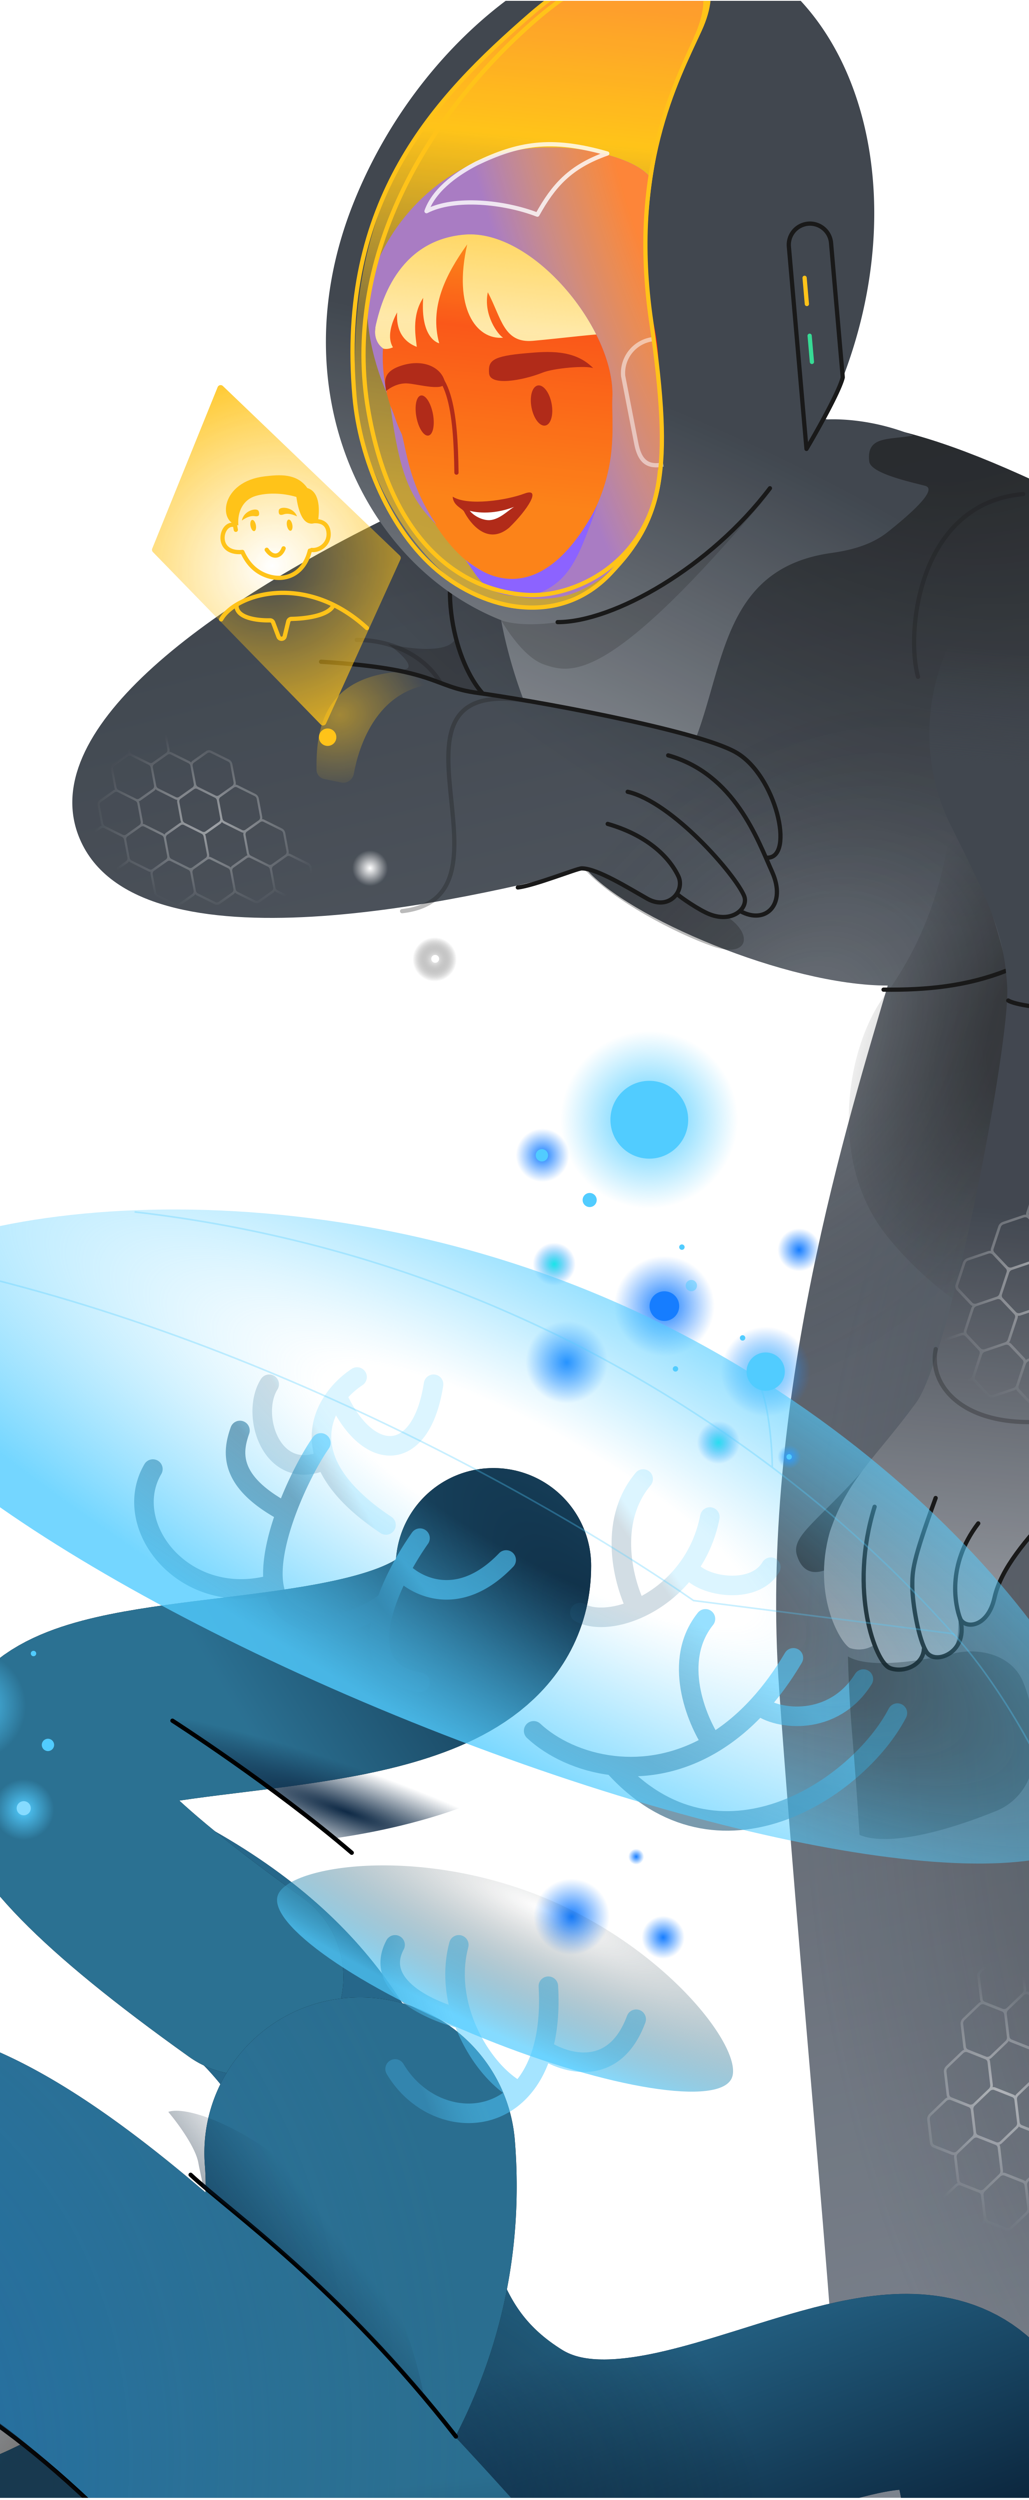 <svg width="316" height="767" fill="none" xmlns="http://www.w3.org/2000/svg"><g clip-path="url(#clip0_5066_48376)"><path fill="#fff" fill-opacity=".15" d="M0 .232h316v766.116H0z"/><g filter="url(#filter0_d_5066_48376)"><g opacity=".9"><path d="M502.25 739.244c15.521-8.135-1.312-112.73-39.259-308.557 0-137.595 29.427-252.397-78.222-309.139C303.075 78.486 280.143 68.12 239.251 68.12c-40.85-1.746-82.964 12.699-116.281 28.786-61.87 29.875-112.22 67.978-98.491 100.422 17.955 42.435 120.594 18.227 155.507 9.25 12.373 14.649 61.546 35.789 92.62 35.789-11.538 39.515-39.632 127.695-33.355 215.571 7.846 109.845 22.054 242.258 17.744 255.189-4.311 12.93-36.821 17.03-36.821 26.117 0 14.81 59.646 11.66 86.844 5.83 27.198-5.83 33.595-5.558 37.714-15.134 6.993-16.258 3.618-103.424-6.124-246.941 1.638-67.043 10.072-137.381 11.825-185.103.82-22.31 8.036-10.775 8.036-10.775.687 10.305-3.402 109.622 11.92 204.288 21.672 88.026 43.197 194.565 48.558 221.447.782 3.916-.849 7.845-4.066 10.212-12.119 8.917-39.822 30.816-28.473 36.927 26.115 14.062 90.075-7.247 115.842-20.751z" fill="url(#paint0_linear_5066_48376)"/><path d="M502.25 739.244c15.521-8.135-1.312-112.73-39.259-308.557 0-137.595 29.427-252.397-78.222-309.139C303.075 78.486 280.143 68.12 239.251 68.12c-40.85-1.746-82.964 12.699-116.281 28.786-61.87 29.875-112.22 67.978-98.491 100.422 17.955 42.435 120.594 18.227 155.507 9.25 12.373 14.649 61.546 35.789 92.62 35.789-11.538 39.515-39.632 127.695-33.355 215.571 7.846 109.845 22.054 242.258 17.744 255.189-4.311 12.93-36.821 17.03-36.821 26.117 0 14.81 59.646 11.66 86.844 5.83 27.198-5.83 33.595-5.558 37.714-15.134 6.993-16.258 3.618-103.424-6.124-246.941 1.638-67.043 10.072-137.381 11.825-185.103.82-22.31 8.036-10.775 8.036-10.775.687 10.305-3.402 109.622 11.92 204.288 21.672 88.026 43.197 194.565 48.558 221.447.782 3.916-.849 7.845-4.066 10.212-12.119 8.917-39.822 30.816-28.473 36.927 26.115 14.062 90.075-7.247 115.842-20.751z" fill="url(#paint1_radial_5066_48376)" fill-opacity=".9"/><path d="M502.25 739.244c15.521-8.135-1.312-112.73-39.259-308.557 0-137.595 29.427-252.397-78.222-309.139C303.075 78.486 280.143 68.12 239.251 68.12c-40.85-1.746-82.964 12.699-116.281 28.786-61.87 29.875-112.22 67.978-98.491 100.422 17.955 42.435 120.594 18.227 155.507 9.25 12.373 14.649 61.546 35.789 92.62 35.789-11.538 39.515-39.632 127.695-33.355 215.571 7.846 109.845 22.054 242.258 17.744 255.189-4.311 12.93-36.821 17.03-36.821 26.117 0 14.81 59.646 11.66 86.844 5.83 27.198-5.83 33.595-5.558 37.714-15.134 6.993-16.258 3.618-103.424-6.124-246.941 1.638-67.043 10.072-137.381 11.825-185.103.82-22.31 8.036-10.775 8.036-10.775.687 10.305-3.402 109.622 11.92 204.288 21.672 88.026 43.197 194.565 48.558 221.447.782 3.916-.849 7.845-4.066 10.212-12.119 8.917-39.822 30.816-28.473 36.927 26.115 14.062 90.075-7.247 115.842-20.751z" fill="url(#paint2_radial_5066_48376)" fill-opacity=".6"/><path d="M502.25 739.244c15.521-8.135-1.312-112.73-39.259-308.557 0-137.595 29.427-252.397-78.222-309.139C303.075 78.486 280.143 68.12 239.251 68.12c-40.85-1.746-82.964 12.699-116.281 28.786-61.87 29.875-112.22 67.978-98.491 100.422 17.955 42.435 120.594 18.227 155.507 9.25 12.373 14.649 61.546 35.789 92.62 35.789-11.538 39.515-39.632 127.695-33.355 215.571 7.846 109.845 22.054 242.258 17.744 255.189-4.311 12.93-36.821 17.03-36.821 26.117 0 14.81 59.646 11.66 86.844 5.83 27.198-5.83 33.595-5.558 37.714-15.134 6.993-16.258 3.618-103.424-6.124-246.941 1.638-67.043 10.072-137.381 11.825-185.103.82-22.31 8.036-10.775 8.036-10.775.687 10.305-3.402 109.622 11.92 204.288 21.672 88.026 43.197 194.565 48.558 221.447.782 3.916-.849 7.845-4.066 10.212-12.119 8.917-39.822 30.816-28.473 36.927 26.115 14.062 90.075-7.247 115.842-20.751z" fill="url(#paint3_radial_5066_48376)" fill-opacity=".2"/><path d="M356.451 659.483c0-65.137-36.271-48.586-36.271-13.209 0 36.279-1.436 61.374-7.825 72.558-6.389 11.184-45.87 22.763-94.609 22.763" stroke="#000" stroke-width="1.3" stroke-linecap="round"/><path d="M272.862 243.897c-12.199 14.632-18.668 48.885-2.826 72.122 8.932 13.101 45.94 51.15 86.463 32.849 22.536-10.178 41.05-36.527 58.938-63.645 17.887-27.118-15.146-88.682-26.42-97.006 38.924 122.126-90.957 121.825-88.257 114.175 2.16-6.119 8.999-34.036 8.999-62.095-3.767-22.497-17.723-52.08-17.723-52.08s0 28.617-19.174 55.68z" fill="url(#paint4_radial_5066_48376)" fill-opacity=".5"/><path d="M135.292 149.489c-4.689-8.02-14.676-13.165-25.725-13.165" stroke="#000" stroke-opacity=".3" stroke-width="1.3" stroke-linecap="round"/><path d="M205.198 171.745c20.423 5.744 27.444 25.848 31.911 35.74 4.468 9.893-1.89 16.351-9.754 12.055" stroke="#000" stroke-width="1.3" stroke-linecap="round"/><path d="M192.754 182.913c13.721 3.191 32.994 25.352 35.75 31.925 1.486 3.546-3.302 8.489-10.578 5.658-3.191-1.242-8.799-5.116-9.76-6.019" stroke="#000" stroke-width="1.3" stroke-linecap="round"/><path d="M186.618 192.772c11.789 3.391 18.719 9.835 21.689 16.031 2.138 4.461-2.796 10.609-9.417 6.975-5.796-3.267-15.516-9.362-20.252-9.362-1.436 0-14.555 5.301-19.621 5.852" stroke="#000" stroke-width="1.3" stroke-linecap="round"/><path d="M162.41 155.114c-51.635-8.704.257 60.002-38.929 64.429" stroke="#000" stroke-opacity=".3" stroke-width="1.3" stroke-linecap="round"/><path d="M99.582 179.01l5.263 1.071c1.769.359 3.481-.898 3.805-2.673 1.464-8.031 7.139-27.719 27.591-27.719 0 0-9.358-4.385-16.79-3.275-20.518 3.062-22.37 18.063-22.251 29.741.014 1.394 1.015 2.577 2.382 2.855z" fill="url(#paint5_radial_5066_48376)" fill-opacity=".5"/><path d="M143.471 98.218c-10.645 21.064-3.295 45.565 4.681 54.461" stroke="#000" stroke-width="1.3" stroke-linecap="round"/><path d="M153.912 130.278c-42.197-16.743-68.04-70.84-45.485-127.687 22.556-56.849 77.777-92.855 114.241-78.387 42.197 16.742 58.119 76.4 35.563 133.248a150.079 150.079 0 0 1-5.013 11.27c4.468-.3 15.292 0 27.232 4.884-7.438 1.433-14.472-.023-13.504 7.992.443 3.666 12.757 6.278 17.154 7.45 4.053 1.081-4.556 8.692-11.516 14.199-4.894 3.873-11.066 5.54-17.247 6.402-32.354 4.508-32.726 32.656-41.325 55.996l-53.121-10.637c-5.17-13.603-6.979-24.73-6.979-24.73z" fill="url(#paint6_radial_5066_48376)"/><path d="M164.491 116.814c14.615-5.644 32.73-17.175 36.65-46.5 3.92-29.324-3.051-38.582-7.148-49.187-18.044-46.708-58.374-29.216-67.842.655-4.463 14.08-15.49 24.236-2.759 51.585 3.987 25.485 22.478 50.637 41.099 43.447z" fill="#F70000"/><path d="M154.494 43.606c-8.324.725-15.44-9.252-11.014-28.627-6.814 9.51-11.596 19.372-8.605 30.337 0 0-5.842-1.175-4.91-13.93-3.739 5.581-2.202 12.49-1.98 15.028-3.026-1.172-6.461-3.87-6.022-10.57-1.972 3.562-3.06 7.907-1.289 10.71-2.947 1.354-5.475-.035-5.531-3.914-.231-16.097 23.182-43.337 33.942-44.275 8.608-.75 31.998 28.859 38.892 44.081-2.184-.395-15.827 1.38-24.318 2.12-9.013.785-9.647-6.974-13.857-14.91-1.443 6.99 3.148 13.06 4.692 13.95z" fill="#fff"/><path d="M169.414 125.648c35.159-10.821 35.437-40.024 31.889-76.554-.337-3.464-1.658-8.263-1.961-11.747-3.767-43.222 7.005-70.538 13.927-85.648 12.154-26.531-14.701-35.086-44.358-11.912-29.657 23.175-63.853 54.015-59.579 123.557 2.561 29.38 31.264 71.173 60.082 62.304z" fill="url(#paint7_linear_5066_48376)"/><path d="M134.055 100.975c-8.587-8.253-11.473-16.74-14.159-36.395 1.622 3.523 1.383 4.285 3.569 8.823 1.607 6.467 2.655 16.108 10.59 27.572z" fill="#A16EBD"/><path d="M188.07 61.79c.787-20.63-24.4-51.65-45.496-49.811-20.964 1.827-25.793 22.022-27.093 27.46l-.024.102c-1.012 4.228.94 6.506 2.162 7.334 0 0-.574 6.17 1.203 13.8-3.118-6.916-8.386-22.988-4.793-35.203 4.491-15.27 21.559-38.994 52.505-40.181 13.378-.513 28.494 3.407 32.947 8.908-.895 5.615-1.352 16.806-1.566 18.975-.686 6.96 5.623 52.15 5.486 62.943-.123 9.613-4.315 25.88-11.123 33.959-16.67 19.781-33.996 12.45-38.369 11.753-3.499-.558-7.608-5.007-10.956-10.027 7.848 5.719 12.363 7.129 19.412 5.863 7.048-1.265 16.191-12.111 20.745-22.195 6.618-14.653 4.649-25.543 4.96-33.68z" fill="#7F52FF"/><path d="M188.07 61.79c.787-20.63-24.4-51.65-45.496-49.811-20.964 1.827-25.793 22.022-27.093 27.46l-.024.102c-1.012 4.228.94 6.506 2.162 7.334 0 0-.574 6.17 1.203 13.8-3.118-6.916-8.386-22.988-4.793-35.203 4.491-15.27 21.559-38.994 52.505-40.181 13.378-.513 28.494 3.407 32.947 8.908-.895 5.615-1.352 16.806-1.566 18.975-.686 6.96 5.623 52.15 5.486 62.943-.123 9.613-4.315 25.88-11.123 33.959-16.67 19.781-33.996 12.45-38.369 11.753-3.499-.558-7.608-5.007-10.956-10.027 7.848 5.719 12.363 7.129 19.412 5.863 7.048-1.265 16.191-12.111 20.745-22.195 6.618-14.653 4.649-25.543 4.96-33.68z" fill="url(#paint8_radial_5066_48376)"/><path d="M143.303 112.096c11.516 9.234 26.757 9.004 40.379-17.599-5.97 16.129-8.349 24.266-19.97 28.135-13.646 1.468-16.33-4.25-20.409-10.536z" fill="#7F52FF"/><path d="M165.03 5.856c4.946-8.874 9.979-14.73 21.455-18.76-17.503-5.021-27.43-3.024-40.162 3.044-4.652 2.416-12.744 7.314-15.345 14.65 8.63-4.456 23.937-2.843 34.052 1.066z" stroke="#fff" stroke-opacity=".8" stroke-width="1.3" stroke-linecap="round" stroke-linejoin="round"/><path d="M203.71 82.517c-4.802.922-7.317-.868-8.392-6.841l-3.95-20.311c-.503-5.768 3.766-10.852 9.534-11.355" stroke="#fff" stroke-opacity=".5" stroke-width="1.3"/><path d="M242.259 15.665l5.408 62.057c3.307-5.584 10.164-17.791 11.138-21.949l-3.593-41.229c-.374-4.288-4.737-7.036-8.766-5.52a6.491 6.491 0 0 0-4.187 6.64z" stroke="#000" stroke-width="1.3" stroke-linecap="round" stroke-linejoin="round"/><path d="M236.446 89.793c-18.257 24.123-47.921 41.074-65.198 41.074" stroke="#000" stroke-width="1.3" stroke-linecap="round"/><path d="M213.723-48.405c12.535-27.363-17.31-33.212-49.222-5.514-33.776 29.316-59.52 73.71-51.344 120.19 8.176 46.48 34.578 55.858 49.629 56.283 15.052.426 37.587-11.1 39.863-38.05" stroke="#FFBD00" stroke-width="1.3" stroke-linecap="round"/><path d="M126.639 52.576c11.562-2.152 13.306 14.08 13.537 32.42" stroke="#A81400" stroke-width="1.3" stroke-linecap="round"/><ellipse cx="2.581" cy="6.256" rx="2.581" ry="6.256" transform="scale(-1 1) rotate(10.632 -392.934 -677.794)" fill="#A81400"/><ellipse cx="3.141" cy="6.256" rx="3.141" ry="6.256" transform="scale(-1 1) rotate(10.632 -394.08 -875.202)" fill="#A81400"/><path d="M156.326 101.919c5.678-5.454 10.218-12.56 4.657-10.47-5.39 2.028-17.329 3.854-21.972.932.187 2.82 2.991 3.56 3.519 4.593 1.756 3.433 7.07 10.501 13.796 4.945z" fill="#A81400"/><path d="M144.241 96.695c1.074.337 6.67 1.544 13.613-1.186-1.782 1.077-4.388 3.801-7.345 4.059-1.909.166-4.677-.951-6.268-2.873z" fill="#fff"/><path d="M166.678 54.302c-6.167 2.451-16.143 4.209-16.48.285-.337-3.924.89-5.308 11.337-6.218 6.653-.58 14.877-1.296 20.65 4.582-2.096-.874-12.035-.03-15.507 1.351zM124.829 57.618c3.206.066 12.928 3.088 11.622-1.013-1.306-4.1-6.901-6.767-13.908-4.185-5.605 2.066-4.148 5.613-3.984 7.545 1.361-1.14 3.705-2.4 6.27-2.347z" fill="#A81400"/><path d="M214.896-50.817c-7.139 15.583-21.755 42.657-14.925 89.386 6.831 46.729 3.185 60.803-12.499 77.362-15.683 16.56-38.51 11.367-53.114-.895-14.604-12.263-23.835-34.326-25.491-53.321-5.255-60.303 24.581-91.651 54.047-117.226 31.912-27.698 64.518-22.669 51.982 4.694z" stroke="#FFBD00" stroke-width="1.3" stroke-linecap="round"/><path d="M247.085 25.233l.701 8.039" stroke="#FFBD00" stroke-width="1.3" stroke-linecap="round" stroke-linejoin="round"/><path d="M248.636 43.001l.701 8.04" stroke="#21D789" stroke-width="1.3" stroke-linecap="round" stroke-linejoin="round"/><path d="M98.598 143.024c36.061 2.233 33.822 7.658 48.185 9.573s66.697 11.169 79.142 18.189c12.446 7.021 18.233 32.359 9.743 32.359M271.333 243.621c13.333.169 25.666-1.11 37.469-5.738" stroke="#000" stroke-width="1.3" stroke-linecap="round"/><path d="M244.709 417.085c-1.896-6.223 7.441-10.85 22.592-28.609-2.788 4.463-7.802 12.945-10.965 18.212-1.888 3.144-1.952 11.143-1.955 14.639-3.394 1.527-7.775 1.981-9.672-4.242z" fill="#22252A"/><path d="M390.402 276.932c10.315-29.431 16.123-65.543-24.706-147.899-3.412-6.882-8.366-13.208-15.334-16.441-43.435-20.153-80.473 36.399-58.373 80.658 11.807 23.647 16.406 32.956 17.325 49.63.92 16.675-17.488 113.199-27.969 127.463-12.852 17.491-21.007 23.182-26.517 39.664-5.729 20.263 3.931 34.946 6.321 35.663 4.31 1.292 7.344-1.036 7.344-1.036 2.42 4.129 4.697 7.8 8.259 7.087 4.376-.876 7.309-2.571 6.122-9.682.38 2.276 2.847 8.685 9.112 4.236 3.06-2.173 1.846-7.824 2.705-11.291.865 4.32 7.708 5.357 10.108-3.48 4.129-15.202 19.187-28.388 29.844-39.545s44.601-83.194 55.759-115.027z" fill="url(#paint9_linear_5066_48376)"/><path d="M300.415 407.375c-9.988 13.11-6.869 25.597-5.619 29.03 1.25 3.434 8.49 3.244 10.615-6.243 4.055-18.105 30.833-35.216 44.998-60.465M268.586 402.268c-8.051 25.808.323 47.813 4.612 49.462 4.289 1.649 10.206-.814 10.535-5.761" stroke="#000" stroke-width="1.3" stroke-linecap="round"/><path d="M287.331 399.586c-7.162 19.597-7.167 22.235-7.164 27.134.002 4.899 1.885 16.582 4.525 20.351 2.639 3.769 13.104-.175 10.09-10.727" stroke="#000" stroke-width="1.3" stroke-linecap="round"/><path d="M314.228 91.583c-32.314 2.774-36.116 42.45-32.314 56.071M350.161 368.832c-45.869 17.848-65.854-.043-62.801-14.931" stroke="#000" stroke-opacity=".3" stroke-width="1.3" stroke-linecap="round"/><path d="M330.362 249.028c-9.257.946-19.136-.911-20.74-2.076" stroke="#000" stroke-width="1.3" stroke-linecap="round"/><path fill-rule="evenodd" clip-rule="evenodd" d="M335.902 290.563c.786-.265 1.622-.085 2.14.463l4.071 4.303c.451.477.593 1.162.377 1.817l-2.21 6.687a2.153 2.153 0 0 1-.412.725c.282.097.536.256.741.472l4.071 4.304c.451.477.593 1.161.376 1.817l-2.209 6.687c-.088.265-.23.512-.413.726.282.097.537.256.741.473l4.072 4.304c.451.476.593 1.161.376 1.816l-2.209 6.687a2.17 2.17 0 0 1-.412.725c.279.097.532.256.735.471l4.072 4.304c.451.476.592 1.161.376 1.816l-2.209 6.687c-.217.655-.762 1.192-1.447 1.423l-6.183 2.089c-.31.105-.627.14-.929.111.027.259-.002.529-.09.794l-2.209 6.687a2.18 2.18 0 0 1-.411.724c.281.097.535.256.739.472l4.072 4.304c.45.477.592 1.161.376 1.817l-2.209 6.686c-.217.656-.762 1.192-1.447 1.423l-6.184 2.09c-.786.265-1.622.085-2.14-.463l-4.071-4.304a1.706 1.706 0 0 1-.362-.578 2.37 2.37 0 0 1-.671.355l-6.183 2.089c-.787.266-1.623.085-2.141-.462l-4.071-4.304a1.727 1.727 0 0 1-.361-.576c-.2.151-.426.271-.669.354l-6.184 2.089c-.786.266-1.623.085-2.14-.462l-4.072-4.304a1.738 1.738 0 0 1-.362-.578 2.34 2.34 0 0 1-.67.355l-6.184 2.09c-.786.265-1.622.085-2.14-.463l-4.071-4.304c-.451-.476-.593-1.161-.376-1.816l2.209-6.687c.216-.655.761-1.192 1.446-1.423l6.184-2.089c.31-.105.628-.14.931-.111a1.912 1.912 0 0 1 .091-.794l2.209-6.687c.087-.265.229-.51.411-.724a1.838 1.838 0 0 1-.738-.472l-4.071-4.304c-.451-.476-.593-1.161-.377-1.816l2.21-6.687c.216-.655.761-1.192 1.446-1.423l6.184-2.089c.31-.105.628-.14.931-.111a1.927 1.927 0 0 1 .09-.794l2.21-6.687c.216-.655.761-1.192 1.446-1.423l6.184-2.089c.311-.105.629-.141.933-.111-.027-.26.002-.531.09-.797l2.209-6.686c.216-.656.762-1.192 1.446-1.423l6.184-2.09c.309-.104.626-.14.928-.111a1.934 1.934 0 0 1 .09-.795l2.21-6.686c.216-.656.761-1.192 1.446-1.424l6.184-2.089zm-29.765 48.047l-6.068 2.051-.048.015-.105.036c-.411.139-.738.46-.868.854l-2.209 6.686c-.13.394-.045.804.226 1.09l.085.09.015.016 3.983 4.211c.303.309.779.416 1.234.277l6.07-2.051.051-.016.101-.035c.411-.138.738-.46.868-.853l2.209-6.687c.13-.393.045-.804-.226-1.09l-4.071-4.304c-.303-.32-.786-.431-1.247-.29zm-6.319 1.322l6.068-2.05.048-.016.105-.035c.411-.139.738-.461.868-.854l2.209-6.687c.13-.393.045-.804-.226-1.09l-4.071-4.304c-.311-.328-.813-.436-1.284-.277l-6.184 2.089a1.378 1.378 0 0 0-.868.854l-2.209 6.687c-.13.393-.045.804.226 1.09l4.071 4.304c.303.32.786.431 1.247.289zm12.746 3.738c.026.259-.003.53-.09.795l-2.209 6.687a2.18 2.18 0 0 1-.411.724c.28.096.534.255.739.471l4.071 4.304c.16.17.282.365.362.577a2.35 2.35 0 0 1 .668-.354l6.184-2.09c.31-.105.628-.14.932-.111a1.892 1.892 0 0 1 .09-.793l2.209-6.686a2.16 2.16 0 0 1 .412-.725 1.842 1.842 0 0 1-.739-.472l-4.071-4.304a1.708 1.708 0 0 1-.362-.577 2.35 2.35 0 0 1-.668.354l-6.184 2.089c-.311.105-.63.141-.933.111zm-3.859 8.943c.461-.141.943-.03 1.246.29l4.071 4.304c.271.286.356.697.226 1.09l-2.209 6.686c-.13.394-.457.715-.868.854l-6.184 2.089c-.472.16-.974.051-1.284-.277l-4.072-4.304a1.076 1.076 0 0 1-.225-1.09l2.209-6.686c.13-.394.457-.716.868-.854l.101-.035.05-.016 6.071-2.051zm-8.196 1.605l.085.09c.271.286.356.696.226 1.09l-2.209 6.686c-.13.393-.457.715-.868.854l-6.184 2.089c-.471.16-.973.051-1.284-.277l-4.071-4.304a1.074 1.074 0 0 1-.226-1.09l2.209-6.687c.13-.393.457-.715.868-.854l6.184-2.089c.465-.157.96-.054 1.272.265l3.983 4.211.015.016zm21.284-35.768c-.311.105-.63.141-.934.111.027.26-.002.531-.089.797l-2.21 6.686a2.16 2.16 0 0 1-.41.724c.28.097.534.256.739.472l4.071 4.304c.16.169.282.365.362.577a2.35 2.35 0 0 1 .668-.354l6.184-2.089c.31-.105.628-.14.932-.111a1.894 1.894 0 0 1 .09-.794l2.209-6.686c.088-.266.23-.513.413-.727a1.842 1.842 0 0 1-.741-.472l-4.072-4.304a1.737 1.737 0 0 1-.361-.576 2.348 2.348 0 0 1-.668.353l-6.183 2.089zm9.839-10.199l.012-.037a1.38 1.38 0 0 1 .855-.816l6.183-2.09c.472-.159.974-.051 1.285.278l4.071 4.304c.271.286.356.696.226 1.09l-2.209 6.686c-.13.394-.457.715-.868.854l-6.184 2.089c-.472.16-.974.051-1.284-.277l-4.072-4.304a1.07 1.07 0 0 1-.237-1.052l.013-.038 2.209-6.687zm-4.448-6.12l-.052-.054-.051-.054a1.074 1.074 0 0 1-.226-1.09l2.209-6.686c.13-.394.457-.715.868-.854l6.184-2.089c.471-.16.973-.051 1.284.277l4.071 4.304c.271.286.356.697.226 1.09l-2.209 6.687c-.13.393-.457.715-.868.854l-6.184 2.089c-.451.152-.93.06-1.243-.236l-4.009-4.238zm.578 13.49c.398-.135.717-.44.855-.817l.012-.037 2.209-6.687.013-.037a1.071 1.071 0 0 0-.237-1.053l-.051-.054a1.324 1.324 0 0 1-.053-.053l-4.009-4.238c-.313-.296-.791-.389-1.243-.236l-6.184 2.089a1.374 1.374 0 0 0-.867.854l-2.21 6.687c-.13.393-.045.804.226 1.09l4.071 4.303c.311.329.813.437 1.285.278l6.183-2.089zm-11.014 11.157l-6.071 2.051c-.46.14-.943.029-1.245-.29l-4.071-4.304a1.074 1.074 0 0 1-.226-1.09l2.209-6.687c.13-.393.457-.715.868-.854l6.184-2.089c.471-.159.973-.051 1.284.278l4.071 4.303c.271.286.356.697.226 1.091l-2.209 6.686c-.13.393-.457.715-.868.854l-.102.034-.036.012-.014.005zm1.498 1.017c-.302-.319-.785-.43-1.245-.289l-6.071 2.051-.05.016-.101.034a1.378 1.378 0 0 0-.868.854l-2.209 6.687c-.13.393-.045.804.225 1.09l4.072 4.304c.31.328.812.436 1.284.277l6.184-2.089c.41-.139.737-.461.867-.854l2.21-6.687a1.079 1.079 0 0 0-.226-1.09l-4.072-4.304zm16.569 16.284l.065.065 4.018 4.247c.313.289.786.379 1.234.228l6.183-2.089c.411-.139.738-.461.868-.854l2.209-6.687c.13-.393.045-.804-.225-1.09l-4.072-4.304c-.294-.311-.76-.425-1.21-.3l-6.101 2.061a1.767 1.767 0 0 1-.096.03l-.061.021c-.39.132-.705.429-.847.796l-.018.058-2.209 6.686-.02.059c-.104.375-.014.76.243 1.031l.039.042zm-8.144 1.652l6.068-2.05.048-.015.105-.036c.391-.132.706-.429.847-.796l.019-.058 2.209-6.686.02-.059a1.07 1.07 0 0 0-.243-1.031l-.077-.081-.024-.025-3.989-4.217c-.312-.314-.803-.415-1.266-.259l-6.184 2.089c-.41.139-.738.461-.867.854l-2.21 6.687c-.13.393-.044.804.226 1.09l4.072 4.304c.302.32.786.431 1.246.289zm11.599 3.231l.039.041c.27.286.355.697.225 1.09l-2.209 6.687c-.13.393-.457.715-.868.853l-.143.049-.008.003-6.032 2.038-.007.002c-.458.152-.943.052-1.254-.256l-3.995-4.222a.291.291 0 0 0-.03-.031l-.07-.075a1.076 1.076 0 0 1-.225-1.09l2.209-6.686c.13-.394.457-.715.868-.854l.105-.036.048-.015 6.067-2.05c.436-.134.893-.042 1.197.239l4.018 4.248.065.065zm-2.744 9.461c.47-.156.969-.047 1.278.28l4.071 4.303c.271.286.356.697.226 1.091l-2.209 6.686c-.13.393-.457.715-.868.854l-6.184 2.089c-.471.16-.973.051-1.284-.277l-4.071-4.304a1.074 1.074 0 0 1-.226-1.09l2.209-6.687c.13-.393.457-.715.868-.854l.144-.048.008-.003 6.032-2.038.006-.002zm-8.148 1.609l.07.074c.27.286.355.697.225 1.09l-2.209 6.687c-.13.393-.457.715-.868.854l-6.183 2.089c-.472.159-.974.051-1.284-.278l-4.072-4.304a1.078 1.078 0 0 1-.226-1.09l2.21-6.686c.13-.393.457-.715.867-.854l6.184-2.089c.46-.156.949-.056 1.261.253l3.994 4.223.031.031zm4.913-29.916l-.077-.081a1.079 1.079 0 0 1-.226-1.09l2.21-6.687c.13-.393.457-.715.867-.854l6.184-2.089c.472-.16.974-.051 1.284.277l4.072 4.304c.27.286.355.697.225 1.09l-2.209 6.687c-.13.393-.457.715-.868.854l-.06.02-.096.03-6.102 2.062c-.44.122-.896.015-1.191-.281l-3.99-4.218-.023-.024z" fill="url(#paint10_radial_5066_48376)" fill-opacity=".5"/><path fill-rule="evenodd" clip-rule="evenodd" d="M96.77 211.655c.13.7-.124 1.389-.652 1.763l-4.152 2.941c-.46.326-1.059.364-1.59.101l-5.418-2.687a1.87 1.87 0 0 1-.566-.438 1.583 1.583 0 0 1-.491.572l-4.152 2.941c-.46.326-1.059.363-1.59.1l-5.418-2.687a1.86 1.86 0 0 1-.567-.439 1.574 1.574 0 0 1-.492.573l-4.152 2.941c-.46.326-1.058.364-1.59.1l-5.417-2.687a1.839 1.839 0 0 1-.567-.438 1.578 1.578 0 0 1-.489.569l-4.152 2.941c-.46.325-1.059.363-1.59.1l-5.418-2.687a1.972 1.972 0 0 1-1.035-1.402l-1.028-5.51a1.926 1.926 0 0 1 .018-.803 1.65 1.65 0 0 1-.664-.172l-5.418-2.687a1.87 1.87 0 0 1-.566-.438 1.574 1.574 0 0 1-.49.572l-4.152 2.941c-.46.326-1.06.364-1.59.1l-5.418-2.687a1.968 1.968 0 0 1-1.035-1.402l-1.028-5.51c-.131-.7.123-1.389.651-1.763l4.152-2.941c.164-.117.346-.196.535-.238a2.046 2.046 0 0 1-.22-.613l-1.028-5.51c-.131-.701.123-1.39.651-1.764l4.152-2.941a1.47 1.47 0 0 1 .534-.237 2.034 2.034 0 0 1-.22-.612l-1.029-5.51c-.13-.701.124-1.39.652-1.764l4.152-2.941c.163-.116.345-.195.534-.238a2.025 2.025 0 0 1-.22-.612l-1.029-5.51c-.13-.701.124-1.39.652-1.764l4.151-2.941c.46-.326 1.06-.364 1.59-.1l5.418 2.687c.532.263.922.791 1.035 1.401l1.029 5.51c.051.277.043.552-.019.806.224.009.45.066.664.173l5.418 2.686c.215.107.407.257.566.438.117-.227.283-.423.49-.571l4.152-2.941c.46-.325 1.06-.363 1.59-.1l5.418 2.687c.531.264.921.792 1.035 1.402l1.028 5.51c.052.277.044.551-.018.806.224.008.45.066.664.172l5.418 2.687c.531.264.921.792 1.035 1.402l1.029 5.51c.051.277.043.552-.02.807.225.008.452.066.667.173l5.418 2.687c.531.263.921.791 1.035 1.401l1.028 5.51c.052.276.044.55-.017.803.223.009.45.066.665.173l5.418 2.687c.53.263.92.791 1.035 1.402l1.028 5.51zm-37.25-31.117l-1.01-5.407a1.354 1.354 0 0 1-.007-.043l-.017-.093a1.182 1.182 0 0 0-.621-.841l-5.418-2.687a.922.922 0 0 0-.954.06l-.087.061a.149.149 0 0 1-.015.011l-4.062 2.877c-.3.22-.448.612-.385 1.015l1.01 5.41.008.045.017.09c.068.366.302.683.62.841l5.418 2.687a.924.924 0 0 0 .954-.06l4.152-2.941c.308-.218.461-.616.397-1.025zm-.36-5.532l1.01 5.406.007.043.017.094c.069.366.303.683.621.841l5.418 2.687a.924.924 0 0 0 .954-.06l4.152-2.941c.317-.225.47-.638.391-1.059l-1.028-5.51a1.182 1.182 0 0 0-.621-.841l-5.418-2.687a.922.922 0 0 0-.954.061l-4.152 2.941c-.308.218-.461.616-.397 1.025zm-4.72 10.384a1.64 1.64 0 0 1-.664-.173l-5.418-2.687a1.85 1.85 0 0 1-.566-.437 1.576 1.576 0 0 1-.49.572l-4.152 2.941a1.47 1.47 0 0 1-.533.237c.104.188.18.395.22.612l1.028 5.51c.052.276.043.551-.018.805.223.009.449.067.663.173l5.418 2.687c.215.106.407.256.566.437.117-.226.282-.423.49-.57l4.152-2.941c.164-.116.345-.196.534-.238a2.03 2.03 0 0 1-.22-.611l-1.028-5.51a1.926 1.926 0 0 1 .019-.807zm-7.136-4.362c.064.408-.089.805-.397 1.024l-4.151 2.941a.924.924 0 0 1-.954.06l-5.418-2.687a1.182 1.182 0 0 1-.621-.841l-1.028-5.51c-.079-.421.074-.834.39-1.059l4.152-2.941a.924.924 0 0 1 .954-.06l5.418 2.687c.319.158.553.475.621.841l.017.091.008.044 1.01 5.41zm-.373-7.162l-.086.061a.922.922 0 0 1-.954.06l-5.418-2.687a1.182 1.182 0 0 1-.621-.841l-1.029-5.51c-.078-.42.075-.834.392-1.058l4.151-2.941a.922.922 0 0 1 .954-.06l5.418 2.687c.319.158.553.475.621.841l1.028 5.51c.078.415-.07.823-.379 1.049l-4.061 2.878a.138.138 0 0 0-.016.011zm27.836 22.421a1.924 1.924 0 0 1 .018-.807 1.646 1.646 0 0 1-.666-.173l-5.418-2.687a1.851 1.851 0 0 1-.566-.437 1.572 1.572 0 0 1-.49.571l-4.152 2.941a1.474 1.474 0 0 1-.534.238c.104.188.18.395.22.612l1.028 5.509c.052.277.044.552-.018.806.223.009.45.066.664.173l5.418 2.687c.215.106.407.257.567.439a1.58 1.58 0 0 1 .492-.574l4.151-2.941c.164-.115.345-.195.534-.237a2.036 2.036 0 0 1-.22-.61l-1.028-5.51zm7.48 9.598l.031.015c.303.163.525.471.59.825l1.03 5.51c.078.421-.075.834-.392 1.059l-4.151 2.941a.924.924 0 0 1-.955.06l-5.417-2.687a1.182 1.182 0 0 1-.621-.841l-1.029-5.51c-.078-.421.075-.834.392-1.058l4.151-2.942a.92.92 0 0 1 .924-.074l.03.015 5.418 2.687zm5.743-3.041l.051-.038.052-.037a.924.924 0 0 1 .954-.06l5.418 2.687c.319.158.553.475.621.841l1.029 5.51c.078.42-.075.834-.392 1.058l-4.151 2.941a.922.922 0 0 1-.954.06l-5.418-2.687a1.182 1.182 0 0 1-.621-.841l-1.028-5.51c-.076-.402.061-.798.35-1.028l4.089-2.896zm-11.54-1.14c.067.355.288.663.591.826l.03.014 5.418 2.687.03.016a.92.92 0 0 0 .924-.075l.052-.037.052-.038 4.088-2.896c.29-.23.426-.626.351-1.028l-1.028-5.51a1.182 1.182 0 0 0-.621-.841l-5.418-2.687a.922.922 0 0 0-.954.06l-4.152 2.941c-.317.224-.47.638-.39 1.058l1.027 5.51zm-8.153-10.713l-1.01-5.41c-.064-.408.09-.805.397-1.024l4.152-2.941a.925.925 0 0 1 .954-.06l5.418 2.687c.318.158.552.475.62.841l1.03 5.51c.078.421-.075.834-.392 1.059l-4.152 2.941a.925.925 0 0 1-.954.06l-5.417-2.687a1.182 1.182 0 0 1-.621-.841l-.017-.091-.006-.032-.002-.012zm-1.047 1.15c.308-.218.461-.615.397-1.023l-1.01-5.41a3.034 3.034 0 0 1-.007-.044l-.017-.091a1.182 1.182 0 0 0-.62-.841l-5.419-2.687a.924.924 0 0 0-.954.06l-4.151 2.941c-.317.224-.47.638-.391 1.058l1.028 5.51c.068.366.302.683.62.841l5.419 2.687a.922.922 0 0 0 .954-.06l4.151-2.941zm-15.847 12.117l-.063.048-4.098 2.902c-.283.231-.417.623-.342 1.022l1.028 5.51c.068.366.302.683.62.841l5.419 2.687a.924.924 0 0 0 .954-.06l4.151-2.941c.3-.213.453-.595.402-.993l-1.015-5.436a1.973 1.973 0 0 1-.014-.086l-.01-.054a1.187 1.187 0 0 0-.574-.816.978.978 0 0 1-.047-.023l-5.418-2.687a.921.921 0 0 0-.954.058l-.04.028zm-.42-7.123l1.008 5.407.008.042.017.094c.065.348.28.652.575.817a.953.953 0 0 1 .047.022l5.418 2.687.047.024a.916.916 0 0 0 .906-.082l.078-.055.024-.017 4.068-2.882c.304-.227.45-.633.373-1.045l-1.028-5.51a1.182 1.182 0 0 0-.621-.841l-5.418-2.687a.922.922 0 0 0-.954.06l-4.152 2.941c-.308.218-.461.616-.397 1.025zm-4.15 9.47l-.04.028a.92.92 0 0 1-.954.06l-5.417-2.686a1.182 1.182 0 0 1-.621-.842l-.024-.127-.002-.008-1.003-5.374v-.006c-.075-.408.069-.809.368-1.036l4.073-2.885.03-.022.072-.051a.924.924 0 0 1 .954-.06l5.418 2.687c.318.158.552.475.62.841l.018.094.008.043 1.009 5.406c.06.387-.073.764-.349.989l-4.097 2.902a1.53 1.53 0 0 0-.063.047zm-7.712-3.476c.076.418-.077.829-.392 1.052l-4.152 2.941a.924.924 0 0 1-.954.06l-5.418-2.687a1.182 1.182 0 0 1-.62-.841l-1.029-5.51c-.079-.42.074-.834.391-1.058l4.152-2.941a.922.922 0 0 1 .954-.06l5.418 2.687c.318.158.552.475.62.841l.024.127.002.008 1.003 5.375.001.006zm-.382-7.123l-.072.051a.924.924 0 0 1-.954.06l-5.418-2.687a1.182 1.182 0 0 1-.62-.841l-1.03-5.51c-.078-.421.075-.834.392-1.059l4.152-2.941a.924.924 0 0 1 .954-.06l5.417 2.687c.32.158.553.475.621.841l1.029 5.51c.076.41-.067.814-.368 1.042l-4.073 2.885a.499.499 0 0 0-.03.022zm24.84 7.795l.078-.055a.922.922 0 0 1 .954-.06l5.418 2.687c.319.158.553.475.621.841l1.028 5.51c.079.42-.074.834-.39 1.058l-4.152 2.941a.922.922 0 0 1-.954.06l-5.418-2.687a1.182 1.182 0 0 1-.621-.841l-.01-.054a2.09 2.09 0 0 0-.014-.085l-1.015-5.437c-.05-.389.095-.764.383-.979l4.069-2.882.023-.017z" fill="url(#paint11_radial_5066_48376)" fill-opacity=".5"/><circle cx="6.754" cy="6.754" r="6.754" transform="matrix(-1 0 0 1 140.24 227.584)" fill="url(#paint12_radial_5066_48376)"/><path fill-rule="evenodd" clip-rule="evenodd" d="M305.552 540.009c.6-.574 1.434-.764 2.135-.488l5.512 2.173c.61.241 1.029.801 1.11 1.486l.833 6.993c.033.278.009.56-.066.831.296-.031.593.005.87.114l5.512 2.174c.61.24 1.029.8 1.11 1.486l.833 6.992c.033.279.009.562-.066.834.296-.032.594.004.872.114l5.511 2.173c.611.24 1.029.8 1.111 1.486l.832 6.993c.033.277.009.56-.066.831.294-.031.59.006.866.115l5.511 2.173c.611.24 1.029.8 1.111 1.486l.832 6.993c.082.685-.185 1.402-.707 1.902l-4.716 4.512a2.225 2.225 0 0 1-.793.494c.133.224.221.48.254.758l.833 6.992c.033.277.009.56-.066.831a1.83 1.83 0 0 1 .87.114l5.512 2.173c.61.24 1.029.8 1.11 1.486l.833 6.993c.081.685-.185 1.402-.707 1.902l-4.716 4.512c-.6.574-1.434.765-2.135.489l-5.511-2.174a1.708 1.708 0 0 1-.573-.37 2.364 2.364 0 0 1-.457.605l-4.716 4.513c-.599.574-1.433.765-2.134.488l-5.512-2.173a1.697 1.697 0 0 1-.571-.369 2.383 2.383 0 0 1-.456.605l-4.716 4.512c-.6.574-1.434.765-2.135.488l-5.511-2.173a1.706 1.706 0 0 1-.573-.369 2.36 2.36 0 0 1-.456.605l-4.716 4.513c-.6.574-1.434.765-2.135.488l-5.511-2.173c-.611-.24-1.029-.8-1.111-1.486l-.832-6.993c-.082-.685.185-1.402.707-1.902l4.716-4.512c.236-.227.509-.394.796-.496a1.918 1.918 0 0 1-.254-.757l-.833-6.992a2.16 2.16 0 0 1 .066-.831 1.853 1.853 0 0 1-.869-.114l-5.511-2.174c-.611-.24-1.029-.8-1.111-1.486l-.832-6.993c-.082-.685.185-1.402.707-1.901l4.716-4.513a2.22 2.22 0 0 1 .797-.495 1.914 1.914 0 0 1-.255-.758l-.833-6.993c-.081-.685.185-1.402.707-1.902l4.716-4.512c.237-.227.511-.394.798-.496a1.919 1.919 0 0 1-.256-.76l-.832-6.992c-.082-.686.185-1.403.707-1.902l4.716-4.513c.235-.226.507-.392.793-.494a1.914 1.914 0 0 1-.255-.758l-.832-6.993c-.082-.686.184-1.402.707-1.902l4.715-4.513zm-6.6 56.133l-4.627 4.428-.037.035-.08.077a1.375 1.375 0 0 0-.424 1.141l.832 6.992c.049.412.3.748.666.892l.115.045.021.008 5.392 2.126c.406.153.882.048 1.235-.271l4.63-4.43.038-.036.078-.074c.313-.3.473-.73.424-1.142l-.833-6.992a1.074 1.074 0 0 0-.666-.892l-5.512-2.173c-.409-.162-.894-.057-1.252.266zm-5.163 3.875l4.627-4.428.037-.035.08-.076c.314-.3.473-.73.424-1.142l-.832-6.992a1.074 1.074 0 0 0-.666-.892l-5.512-2.173c-.421-.166-.921-.051-1.281.293l-4.715 4.512c-.314.3-.474.73-.425 1.142l.833 6.992c.049.412.3.748.666.892l5.512 2.173c.409.162.894.057 1.252-.266zm13.129-2.015c.133.223.222.48.255.758l.832 6.993a2.17 2.17 0 0 1-.065.829 1.84 1.84 0 0 1 .869.115l5.512 2.173c.217.085.409.211.571.369.117-.222.271-.427.456-.605l4.716-4.512c.237-.227.51-.394.797-.495a1.909 1.909 0 0 1-.255-.757l-.832-6.993a2.162 2.162 0 0 1 .066-.831 1.837 1.837 0 0 1-.869-.114l-5.512-2.173a1.73 1.73 0 0 1-.572-.37c-.117.222-.27.427-.455.604l-4.716 4.513a2.244 2.244 0 0 1-.798.496zm.294 9.735c.357-.323.842-.426 1.251-.265l5.512 2.173c.366.144.617.48.666.892l.832 6.992c.049.412-.111.842-.424 1.142l-4.716 4.512c-.359.345-.86.459-1.28.293l-5.512-2.173a1.074 1.074 0 0 1-.666-.892l-.833-6.992a1.378 1.378 0 0 1 .424-1.142l.078-.074.038-.036 4.63-4.43zm-6.743 4.927l.115.045c.366.144.617.48.666.892l.832 6.992c.049.412-.111.842-.424 1.141l-4.716 4.513c-.359.344-.86.459-1.28.293l-5.512-2.173a1.074 1.074 0 0 1-.666-.892l-.833-6.992a1.378 1.378 0 0 1 .424-1.142l4.716-4.512c.355-.34.848-.456 1.265-.299l5.392 2.126a.18.18 0 0 1 .021.008zm4.121-41.417a2.244 2.244 0 0 1-.798.496c.134.224.223.482.256.76l.832 6.993c.033.276.009.559-.065.829.295-.031.593.005.869.114l5.512 2.174c.217.085.41.211.572.369.117-.221.27-.426.456-.604l4.715-4.513c.237-.226.51-.393.797-.495a1.918 1.918 0 0 1-.254-.757l-.833-6.993a2.154 2.154 0 0 1 .067-.833 1.825 1.825 0 0 1-.872-.114l-5.512-2.173a1.72 1.72 0 0 1-.571-.368c-.117.221-.27.425-.455.603l-4.716 4.512zm4.59-13.407l-.005-.039a1.382 1.382 0 0 1 .429-1.102l4.715-4.512c.36-.345.861-.459 1.281-.293l5.512 2.173c.366.144.617.48.666.892l.832 6.992c.049.412-.11.842-.424 1.141l-4.715 4.513c-.36.344-.861.459-1.281.293l-5.512-2.173a1.073 1.073 0 0 1-.661-.853l-.004-.039-.833-6.993zm-6.622-3.659c-.023-.01-.047-.018-.07-.026l-.069-.028a1.072 1.072 0 0 1-.666-.891l-.833-6.993a1.377 1.377 0 0 1 .424-1.141l4.716-4.513c.36-.344.86-.459 1.281-.293l5.511 2.173c.367.145.618.481.667.892l.832 6.993c.049.411-.111.841-.424 1.141l-4.716 4.513c-.344.329-.817.448-1.226.312l-5.427-2.139zm6.24 11.974c.303-.291.463-.703.428-1.102l-.005-.039-.832-6.993-.004-.039a1.073 1.073 0 0 0-.661-.853l-.069-.027-.071-.026-5.427-2.14c-.408-.136-.881-.017-1.226.313l-4.715 4.513a1.373 1.373 0 0 0-.425 1.141l.833 6.992c.049.412.3.748.666.892l5.512 2.173c.42.166.921.052 1.28-.293l4.716-4.512zm-5.248 14.773l-4.63 4.43c-.357.323-.842.426-1.251.265l-5.512-2.173a1.074 1.074 0 0 1-.666-.892l-.832-6.992a1.378 1.378 0 0 1 .424-1.142l4.716-4.512c.359-.345.86-.459 1.28-.293l5.512 2.173c.366.144.617.48.666.892l.833 6.992c.049.412-.111.842-.424 1.142l-.078.074-.028.026-.01.01zm1.788.287c-.409-.162-.894-.058-1.251.265l-4.63 4.43-.038.036-.078.074c-.313.3-.473.73-.424 1.141l.833 6.993c.049.411.3.747.666.892l5.512 2.173c.42.166.92.051 1.28-.293l4.716-4.513c.313-.299.473-.729.424-1.141l-.832-6.992a1.074 1.074 0 0 0-.667-.892l-5.511-2.173zm21.907 7.728l.086.031 5.44 2.145c.406.129.873.009 1.214-.317l4.716-4.512c.313-.3.473-.73.424-1.142l-.833-6.992a1.074 1.074 0 0 0-.666-.892l-5.512-2.173c-.398-.157-.868-.063-1.223.24l-4.653 4.453a2.383 2.383 0 0 1-.074.068l-.046.044a1.383 1.383 0 0 0-.43 1.08l.008.06.833 6.993.006.062c.065.383.309.694.657.831l.053.021zm-6.676 4.947l4.628-4.428.036-.034.081-.077a1.38 1.38 0 0 0 .43-1.079l-.008-.061-.833-6.993-.006-.061a1.068 1.068 0 0 0-.658-.831l-.103-.041-.032-.013-5.401-2.129c-.415-.152-.903-.035-1.256.302l-4.716 4.513c-.313.3-.473.73-.424 1.141l.832 6.993c.049.411.3.747.667.892l5.511 2.173c.41.161.895.057 1.252-.267zm11.875-1.988l.053.021c.366.144.617.48.666.891l.832 6.993c.049.411-.11.841-.424 1.141l-.109.105-.007.006-4.6 4.402-.004.005c-.351.332-.833.447-1.245.3l-5.408-2.133a1.732 1.732 0 0 0-.04-.015l-.095-.037a1.077 1.077 0 0 1-.666-.892l-.833-6.993a1.375 1.375 0 0 1 .425-1.141l.08-.077.037-.034 4.627-4.428c.338-.306.791-.416 1.185-.29l5.44 2.144c.028.012.057.022.086.032zm1.524 9.732c.36-.34.857-.453 1.276-.288l5.511 2.173c.367.144.618.48.667.892l.832 6.992c.049.412-.111.842-.424 1.142l-4.716 4.512c-.36.345-.86.459-1.28.293l-5.512-2.173a1.074 1.074 0 0 1-.666-.892l-.833-6.992a1.375 1.375 0 0 1 .424-1.141l.11-.105.006-.006 4.6-4.402.005-.005zm-6.699 4.91l.095.038c.366.144.617.48.666.892l.833 6.992c.049.412-.111.842-.425 1.142l-4.715 4.512c-.36.344-.86.459-1.281.293l-5.512-2.173a1.074 1.074 0 0 1-.666-.892l-.832-6.992c-.049-.412.11-.842.424-1.142l4.716-4.512c.35-.336.835-.453 1.249-.305l5.407 2.132.041.015zm-8.227-29.179l-.104-.041a1.074 1.074 0 0 1-.666-.892l-.832-6.992c-.049-.412.11-.842.424-1.142l4.716-4.512c.359-.345.86-.459 1.28-.293l5.512 2.173c.366.144.617.48.666.892l.833 6.992c.049.412-.111.842-.425 1.142l-.046.044-.074.068-4.653 4.453c-.347.297-.805.393-1.198.25l-5.401-2.13-.032-.012z" fill="url(#paint13_radial_5066_48376)" fill-opacity=".5"/><circle cx="133.65" cy="234.171" r="1.201" transform="rotate(180 133.65 234.171)" fill="#fff"/><circle cx="5.478" cy="5.478" r="5.478" transform="matrix(-1 0 0 1 119.121 200.879)" fill="url(#paint14_radial_5066_48376)"/><path d="M167.008 143.836c8.679 3.063 20.424 5.669 68.93-52.028-3.975 4.573-16.657 18.883-36.134 29.271-21.328 11.376-38.939 11.638-45.948 9.218 2.22 3.557 7.342 11.488 13.152 13.539z" fill="#000" fill-opacity=".2"/><path d="M201.146 216.358c-2.3-.658-16.202-8.869-22.02-10.005 9.156 10.096 28.678 20.122 39.559 23.932 11.073 3.877 12.871-3.523 4.639-9.012-4.718 1.628-11.232-3.159-15.517-6.43-1.682.612-3.079 2.538-6.661 1.515zM119.122 137.576c6.6 1.565 20.038 3.256 20.975-2.493.937 5.632 5.673 14.081 7.923 17.601-10.267-2.298-29.54-6.953-24.495-7.187 5.046-.235-.833-5.378-4.403-7.921z" fill="#000" fill-opacity=".3"/><path d="M68.45 58.427a1 1 0 0 0-1.619.347L46.753 108.3a.999.999 0 0 0 .21 1.073l51.524 52.9a1 1 0 0 0 1.627-.284l22.877-50.4a1.001 1.001 0 0 0-.219-1.135L68.45 58.427z" fill="url(#paint15_radial_5066_48376)"/><path d="M112.679 132.69c-3.356-3.09-6.801-5.41-10.221-7.093m-34.543 4.427c.913-1.606 2.546-3.169 4.728-4.488m29.815.061c-1.418 3.346-8.77 4.229-12.941 4.275-.469.005-.88.322-.989.778l-1.095 4.563c-.23.958-1.559 1.042-1.907.121l-1.648-4.354a1.028 1.028 0 0 0-.99-.657c-3.96.087-10.58-.741-10.245-4.787m29.815.061c-11.78-5.794-23.267-4.021-29.815-.061M95.644 99.538c-2.512-15.904-25.949-13.5-23.982-1.54.22 1.332.441 2.894.757 4.545m22.73 6.392c-1.894 7.699-8.22 9.82-13.913 7.429-3.37-1.415-5.448-4.045-6.797-7.02M87.093 108.239c-.972 2.573-3.306 3.153-5.184.429" stroke="#FFBD00" stroke-width="1.3" stroke-linecap="round"/><path d="M91.014 92.459c.45 3.269 1.837 10.291 6.627 7.556.696-4.527.236-9.253-3.258-10.281-3.228-4.649-8.71-4.093-13.004-3.6-13.676 1.565-14.563 14.285-8.178 15.037-.36-4.197 1.478-7.888 5.333-9.023 3.382-.997 8.108-.984 12.48.31z" fill="#FFBD00"/><path d="M87.122 97.805c.793-.29 2.122-.314 4.087.616-1.07-2.9-5.251-3.183-5.569-1.945-.11.427-.062.8.053 1.104.199.526.901.419 1.43.225zM78.19 98.356c-.832-.144-2.143.071-3.91 1.338.532-3.044 4.596-4.072 5.13-2.912.184.401.205.777.146 1.097-.102.553-.812.572-1.366.477z" fill="#FFBD00"/><path d="M95.642 99.972c2.034-.303 5.046-.037 5.275 3.57.229 3.606-3.085 5.466-5.187 5.185M71.628 101.008c-3.912-.46-5.734 8.986 2.679 8.349" stroke="#FFBD00" stroke-width="1.3" stroke-linecap="round"/><ellipse cx=".839" cy="1.748" rx=".839" ry="1.748" transform="scale(-1 1) rotate(10.763 -571.49 -425.102)" fill="#FFBD00"/><ellipse cx=".839" cy="1.748" rx=".839" ry="1.748" transform="scale(-1 1) rotate(10.763 -566.465 -365.653)" fill="#FFBD00"/><circle cx="2.675" cy="2.675" r="2.675" transform="matrix(-1 0 0 1 103.291 163.496)" fill="#FFBD00"/></g><path d="M50.954 527.799c90.14 51.042 45.56 120.939 105.707 158.528 60.148 37.589 166.893-84.992 148.848 61.646" stroke="#041429" stroke-width="60" stroke-linecap="round"/><path d="M50.954 527.799c90.14 51.042 45.56 120.939 105.707 158.528 60.148 37.589 166.893-84.992 148.848 61.646" stroke="url(#paint16_linear_5066_48376)" stroke-opacity=".7" stroke-width="60" stroke-linecap="round"/><path d="M50.954 527.799c90.14 51.042 45.56 120.939 105.707 158.528 60.148 37.589 166.893-84.992 148.848 61.646" stroke="url(#paint17_radial_5066_48376)" stroke-opacity=".6" stroke-width="60" stroke-linecap="round"/><circle cx="11.664" cy="11.664" r="11.664" transform="matrix(-1 0 0 1 187.206 516.384)" fill="url(#paint18_radial_5066_48376)"/><path d="M118.539 407.855c-10.684-7.094-16.239-13.913-18.522-20.073m9.637-25.315a27.125 27.125 0 0 0-6.219 5.695m29.706-3.474c-3.812 24.758-20.371 24.406-29.706 3.474m0 0c-3.901 4.916-6.346 11.726-3.418 19.62m0 0c-16.394 7.694-23.377-13.572-17.346-23.094" stroke="url(#paint19_linear_5066_48376)" stroke-opacity=".2" stroke-width="6" stroke-linecap="round"/><path d="M151.539 420.395c0 72.373-253.077 0-76.072 126.191" stroke="#000" stroke-width="60" stroke-linecap="round"/><path d="M151.539 420.395c0 72.373-253.077 0-76.072 126.191" stroke="url(#paint20_radial_5066_48376)" stroke-opacity=".8" stroke-width="60" stroke-linecap="round"/><path d="M217.995 405.421c-1.185 6.013-3.542 11.14-6.574 15.385m-33.336 13.93c4.001 2.245 10.692 1.901 17.507-1.057m15.829-12.873c3.043 5.807 19.997 8.985 25.295 0m-25.295 0c-4.37 6.12-10.143 10.406-15.829 12.873m0 0c-3.997-7.771-9.21-26.634 1.919-39.914" stroke="url(#paint21_linear_5066_48376)" stroke-opacity=".2" stroke-width="6" stroke-linecap="round"/><path fill-rule="evenodd" clip-rule="evenodd" d="M106.691 552.941c-26.288 2.112-45.885 25.135-43.773 51.422.225 2.796.287 5.558.193 8.284-6.669-5.714-13.272-11.101-19.726-16.034C27.928 584.799 9.998 572.942-8.157 566.4c-16.378-5.902-50.758-13.12-76.941 14.362-21.314 22.372-21.685 53.803-19.886 75.009 2.105 24.815 9.286 56 21.189 93.988 7.283 23.243 25.648 35.363 41.27 40.239 14.412 4.499 28.902 4.009 40.34 2.345 23.462-3.412 49.026-13.98 71.932-28.909a214.884 214.884 0 0 0 6.22-4.211c22.063 24.006 39.813 44.907 47.051 53.668 16.796 20.332 99.283 44.269 119.614 27.473 20.332-16.796-29.191-67.964-45.987-88.296-7.595-9.194-29.355-34.962-56.827-64.461 13.357-25.726 21.086-56.149 18.294-90.894-2.112-26.287-25.134-45.884-51.421-43.772zM6.444 689.893a106.746 106.746 0 0 1-7.263 3.369 474.061 474.061 0 0 1-3.104-12.245 462.15 462.15 0 0 1 10.367 8.876z" fill="#000"/><path fill-rule="evenodd" clip-rule="evenodd" d="M106.691 552.941c-26.288 2.112-45.885 25.135-43.773 51.422.225 2.796.287 5.558.193 8.284-6.669-5.714-13.272-11.101-19.726-16.034C27.928 584.799 9.998 572.942-8.157 566.4c-16.378-5.902-50.758-13.12-76.941 14.362-21.314 22.372-21.685 53.803-19.886 75.009 2.105 24.815 9.286 56 21.189 93.988 7.283 23.243 25.648 35.363 41.27 40.239 14.412 4.499 28.902 4.009 40.34 2.345 23.462-3.412 49.026-13.98 71.932-28.909a214.884 214.884 0 0 0 6.22-4.211c22.063 24.006 39.813 44.907 47.051 53.668 16.796 20.332 99.283 44.269 119.614 27.473 20.332-16.796-29.191-67.964-45.987-88.296-7.595-9.194-29.355-34.962-56.827-64.461 13.357-25.726 21.086-56.149 18.294-90.894-2.112-26.287-25.134-45.884-51.421-43.772zM6.444 689.893a106.746 106.746 0 0 1-7.263 3.369 474.061 474.061 0 0 1-3.104-12.245 462.15 462.15 0 0 1 10.367 8.876z" fill="url(#paint22_linear_5066_48376)" fill-opacity=".8"/><path fill-rule="evenodd" clip-rule="evenodd" d="M106.691 552.941c-26.288 2.112-45.885 25.135-43.773 51.422.225 2.796.287 5.558.193 8.284-6.669-5.714-13.272-11.101-19.726-16.034C27.928 584.799 9.998 572.942-8.157 566.4c-16.378-5.902-50.758-13.12-76.941 14.362-21.314 22.372-21.685 53.803-19.886 75.009 2.105 24.815 9.286 56 21.189 93.988 7.283 23.243 25.648 35.363 41.27 40.239 14.412 4.499 28.902 4.009 40.34 2.345 23.462-3.412 49.026-13.98 71.932-28.909a214.884 214.884 0 0 0 6.22-4.211c22.063 24.006 39.813 44.907 47.051 53.668 16.796 20.332 99.283 44.269 119.614 27.473 20.332-16.796-29.191-67.964-45.987-88.296-7.595-9.194-29.355-34.962-56.827-64.461 13.357-25.726 21.086-56.149 18.294-90.894-2.112-26.287-25.134-45.884-51.421-43.772zM6.444 689.893a106.746 106.746 0 0 1-7.263 3.369 474.061 474.061 0 0 1-3.104-12.245 462.15 462.15 0 0 1 10.367 8.876z" fill="url(#paint23_radial_5066_48376)" fill-opacity=".4"/><path d="M243.643 448.622c-3.362 5.665-6.929 10.477-10.625 14.532m-69.138 7.865c5.592 5.214 14.347 9.517 24.479 10.672m30.396-6.728c-4.974-7.448-12.36-25.537-2.115-38.302m2.115 38.302c4.856-2.884 9.66-6.759 14.263-11.809m-14.263 11.809c-10.368 6.158-20.977 7.803-30.396 6.728m76.776-26.555c-9.238 14.696-26.519 12.623-32.117 8.018m-44.659 18.537c32.192 36.051 75.262 6.897 87.23-16.119" stroke="url(#paint24_linear_5066_48376)" stroke-opacity=".6" stroke-width="6" stroke-linecap="round"/><path d="M168.397 549.369c.446 7.59-.223 13.973-1.707 19.234m-45.359 6.15c8.609 14.461 27.081 18.386 38.193 6.958m0 0c-6.607-3.361-13.711-11.874-17.342-22.216m17.342 22.216c3.073-3.161 5.584-7.496 7.166-13.108m-25.791-31.926c-2.067 7.751-1.21 15.716 1.283 22.818m0 0c-9.771-2.318-27.622-10.126-20.851-22.818m45.359 31.926c6.739 4.57 21.91 9.147 28.679-9.108" stroke="url(#paint25_linear_5066_48376)" stroke-opacity=".8" stroke-width="6" stroke-linecap="round"/><path d="M128.984 456.102c-13.917-2.101-14.252-13.345-10.259-24.78m10.259-19.417A90.57 90.57 0 0 0 123 421.67m-4.275 9.652c-8.645 6.71-21.806 10.396-30.901 2.555-2.183-1.881-3.372-4.607-3.819-7.851m34.72 5.296c1.143-3.271 2.64-6.559 4.275-9.652m-24.48-38.982c-3.095 4.398-7.51 12.616-10.696 21.336m67.615 14.573c-14.363 14.975-27.611 8.288-32.439 3.073m-35.176-17.646c-17.955-9.493-16.427-18.662-14.135-25.156m14.135 25.156c-2.816 7.704-4.674 15.8-3.819 22.002m0 0c-27.125 7.851-47.371-17.743-37.057-35.315" stroke="url(#paint26_linear_5066_48376)" stroke-opacity=".6" stroke-width="6" stroke-linecap="round"/><path d="M85.382 521.29c-3.572 8.867 24.735 28.625 63.225 44.132 38.491 15.507 72.59 20.89 76.162 12.024 3.572-8.867-20.103-40.123-58.594-55.63-38.49-15.507-77.221-9.393-80.793-.526z" fill="url(#paint27_radial_5066_48376)" fill-opacity=".7"/><path d="M317.394 479.148c.333-8.976-.202-15.784-3.182-23.078-3.286-8.043-12.797-10.753-21.266-8.814-13.931 3.188-26.965 4.276-32.541.947 0 0 .214 11.466 1.366 24.792 1.153 13.325 2.186 29.945 2.186 29.945 7.537 3.189 23.167.27 41.977-7.345 6.724-2.722 11.192-9.198 11.46-16.447z" fill="#000" fill-opacity=".3"/><circle cx="9.332" cy="9.332" r="9.332" transform="matrix(-1 0 0 1 16.624 485.848)" fill="url(#paint28_radial_5066_48376)"/><circle cx="16.902" cy="16.902" r="16.902" transform="matrix(-1 0 0 1 7.961 446.466)" fill="url(#paint29_radial_5066_48376)"/><path d="M102.936 503.962c27.819-4.014 52.999-12.884 66.693-24.384-40.151 22.412-75.258-15.478-116.648-11.557 8.867 5.054 49.955 35.941 49.955 35.941z" fill="url(#paint30_radial_5066_48376)"/><path d="M77.833 762.429C-21.63 640.95-61.825 660.808-63.26 676.12M140.004 687.52c-35.566-45.596-69.271-68.928-81.47-80.308M108.02 508.425c-24.146-20.694-55.063-40.522-55.063-40.522" stroke="#000" stroke-width="1.3" stroke-linecap="round"/><circle cx="13.762" cy="13.762" r="13.762" transform="matrix(-1 0 0 1 248.895 347.043)" fill="url(#paint31_radial_5066_48376)"/><circle cx="27.278" cy="27.278" r="27.278" transform="matrix(-1 0 0 1 226.675 256.255)" fill="url(#paint32_radial_5066_48376)"/><circle cx="2.165" cy="2.165" r="2.165" transform="matrix(-1 0 0 1 183.248 305.998)" fill="#51CCFF"/><circle cx="5.876" cy="5.876" r="5.876" transform="matrix(-1 0 0 1 241.013 354.927)" fill="#51CCFF"/><circle cx="3.599" cy="3.599" r="3.599" transform="matrix(-1 0 0 1 246.016 383.362)" fill="url(#paint33_radial_5066_48376)"/><circle cx="8.192" cy="8.192" r="8.192" transform="matrix(-1 0 0 1 174.797 286.251)" fill="url(#paint34_radial_5066_48376)"/><circle cx="6.586" cy="6.586" r="6.586" transform="matrix(-1 0 0 1 251.984 316.864)" fill="url(#paint35_radial_5066_48376)"/><circle cx="6.586" cy="6.586" r="6.586" transform="matrix(-1 0 0 1 227.214 375.973)" fill="url(#paint36_radial_5066_48376)"/><circle cx="6.586" cy="6.586" r="6.586" transform="matrix(-1 0 0 1 176.783 321.243)" fill="url(#paint37_radial_5066_48376)"/><circle cx="6.586" cy="6.586" r="6.586" transform="matrix(-1 0 0 1 210.241 527.799)" fill="url(#paint38_radial_5066_48376)"/><circle cx="2.424" cy="2.424" r="2.424" transform="matrix(-1 0 0 1 197.794 507.202)" fill="url(#paint39_radial_5066_48376)"/><circle cx="15.391" cy="15.391" r="15.391" transform="matrix(-1 0 0 1 219.417 325.321)" fill="url(#paint40_radial_5066_48376)"/><circle cx="12.647" cy="12.647" r="12.647" transform="matrix(-1 0 0 1 186.68 345.264)" fill="url(#paint41_radial_5066_48376)"/><circle cx="11.938" cy="11.938" r="11.938" transform="matrix(-1 0 0 1 211.338 271.595)" fill="#51CCFF"/><circle cx="242.337" cy="386.962" r=".833" transform="rotate(180 242.337 386.962)" fill="#51CCFF"/><circle cx="166.415" cy="294.443" r="1.895" transform="rotate(180 166.415 294.443)" fill="#51CCFF"/><circle cx="207.438" cy="359.97" r=".833" transform="rotate(180 207.438 359.97)" fill="#51CCFF"/><circle cx="228.049" cy="350.474" r=".833" transform="rotate(180 228.049 350.474)" fill="#51CCFF"/><circle cx="209.408" cy="322.615" r=".833" transform="rotate(180 209.408 322.615)" fill="#51CCFF"/><circle cx="212.299" cy="334.417" r="1.746" transform="rotate(180 212.299 334.417)" fill="#51CCFF" fill-opacity=".5"/><path opacity=".8" d="M-48.423 341.098c-10.868 26.976 67.36 83.911 174.73 127.167 107.368 43.256 203.218 56.454 214.086 29.477 10.869-26.976-53.267-118.893-160.636-162.149s-217.312-21.472-228.18 5.505z" fill="url(#paint42_radial_5066_48376)"/><circle cx="4.551" cy="4.551" r="4.551" transform="matrix(-1 0 0 1 208.577 336.163)" fill="#167DFF"/><path opacity=".8" d="M330.737 506.567c-14.817-38.932-34.138-61.46-38.014-65.336l-79.746-10.182c-38.236-26.599-133.993-83.181-240.39-104.238" stroke="#51CCFF" stroke-opacity=".4" stroke-width=".5" stroke-linecap="round"/><path opacity=".8" d="M293.026 441.612c-17.404-19.577-36.217-36.635-55.86-51.408M41.533 311.837c62.151 7.184 130.596 29.456 195.633 78.367m0 0c-.041-6.183-1.033-20.275-4.676-27.178" stroke="#51CCFF" stroke-opacity=".4" stroke-width=".5" stroke-linecap="round"/><path d="M75.02 759.703c-57.49-67.735-91.733-98.055-129.103-94.816-27.548 15.762-52.005 104.46 10.328 124.887 46.224 15.148 97.753-15.858 118.775-30.071z" fill="url(#paint43_radial_5066_48376)"/><path d="M60.913 603.566c-.759-4.437-5.78-11.523-9.232-15.649 10.359-3.719 65.919 21.897 78.439 86.799-26.448-31.046-56.339-55.061-68.08-63.805.633.158-.673-4.698-1.127-7.345z" fill="url(#paint44_linear_5066_48376)" fill-opacity=".6"/><circle cx="2.165" cy="2.165" r="2.165" transform="matrix(-1 0 0 1 9.453 492.596)" fill="#86DBFF"/><circle cx="10.288" cy="447.298" r=".833" transform="rotate(180 10.288 447.298)" fill="#51CCFF"/><circle cx="14.729" cy="475.337" r="1.895" transform="rotate(180 14.729 475.337)" fill="#51CCFF"/></g></g><defs><filter id="filter0_d_5066_48376" x="-245.156" y="-79" width="803.156" height="1035.03" filterUnits="userSpaceOnUse" color-interpolation-filters="sRGB"><feFlood flood-opacity="0" result="BackgroundImageFix"/><feColorMatrix in="SourceAlpha" values="0 0 0 0 0 0 0 0 0 0 0 0 0 0 0 0 0 0 127 0" result="hardAlpha"/><feOffset dy="60"/><feGaussianBlur stdDeviation="25"/><feComposite in2="hardAlpha" operator="out"/><feColorMatrix values="0 0 0 0 0 0 0 0 0 0 0 0 0 0 0 0 0 0 0.15 0"/><feBlend in2="BackgroundImageFix" result="effect1_dropShadow_5066_48376"/><feBlend in="SourceGraphic" in2="effect1_dropShadow_5066_48376" result="shape"/></filter><linearGradient id="paint0_linear_5066_48376" x1="409.284" y1="862.279" x2="159.485" y2="-120.665" gradientUnits="userSpaceOnUse"><stop stop-color="#828A97"/><stop offset=".79" stop-color="#2C333C"/></linearGradient><radialGradient id="paint1_radial_5066_48376" cx="0" cy="0" r="1" gradientUnits="userSpaceOnUse" gradientTransform="rotate(105.747 128.05 424.368) scale(411.042 318.793)"><stop offset=".291" stop-opacity=".92"/><stop offset="1" stop-color="#2C333C" stop-opacity="0"/></radialGradient><radialGradient id="paint2_radial_5066_48376" cx="0" cy="0" r="1" gradientUnits="userSpaceOnUse" gradientTransform="rotate(32.05 63.195 494.468) scale(243.116 166.341)"><stop offset=".253"/><stop offset="1" stop-opacity="0"/></radialGradient><radialGradient id="paint3_radial_5066_48376" cx="0" cy="0" r="1" gradientUnits="userSpaceOnUse" gradientTransform="rotate(-53.13 384.41 -110.887) scale(122.755 85.603)"><stop stop-color="#fff"/><stop offset="1" stop-opacity="0"/></radialGradient><radialGradient id="paint4_radial_5066_48376" cx="0" cy="0" r="1" gradientUnits="userSpaceOnUse" gradientTransform="rotate(-60.072 378.327 -152.066) scale(151.956 84.335)"><stop offset=".178"/><stop offset=".657" stop-opacity="0"/></radialGradient><radialGradient id="paint5_radial_5066_48376" cx="0" cy="0" r="1" gradientUnits="userSpaceOnUse" gradientTransform="rotate(77.586 -46.922 144.6) scale(24.01 27.693)"><stop stop-color="#FFBD00"/><stop offset="1" stop-color="#FFBD00" stop-opacity="0"/></radialGradient><radialGradient id="paint6_radial_5066_48376" cx="0" cy="0" r="1" gradientUnits="userSpaceOnUse" gradientTransform="rotate(-70.243 288.272 120.211) scale(420.906 586.003)"><stop stop-color="#EFF1F4"/><stop offset=".744" stop-color="#2C333C"/></radialGradient><linearGradient id="paint7_linear_5066_48376" x1="195.26" y1="-89.679" x2="173.657" y2="135.882" gradientUnits="userSpaceOnUse"><stop offset=".017" stop-color="#FD7823"/><stop offset=".328" stop-color="#FFBD00"/><stop offset=".591" stop-color="#FFBD00" stop-opacity=".37"/><stop offset=".825" stop-color="#FFBD00" stop-opacity=".62"/></linearGradient><radialGradient id="paint8_radial_5066_48376" cx="0" cy="0" r="1" gradientUnits="userSpaceOnUse" gradientTransform="rotate(162.501 99.994 15.37) scale(64.83 306.548)"><stop offset=".121" stop-color="#FD7823"/><stop offset=".771" stop-color="#FFBD00" stop-opacity=".26"/></radialGradient><linearGradient id="paint9_linear_5066_48376" x1="347.957" y1="72.802" x2="305.745" y2="512.832" gradientUnits="userSpaceOnUse"><stop offset=".159" stop-color="#2C333C" stop-opacity="0"/><stop offset=".241" stop-color="#2C333C"/><stop offset=".544" stop-color="#2D333D"/><stop offset="1" stop-color="#BEC1C7"/></linearGradient><radialGradient id="paint10_radial_5066_48376" cx="0" cy="0" r="1" gradientUnits="userSpaceOnUse" gradientTransform="rotate(93.847 4.458 314.826) scale(42.16 31.817)"><stop stop-color="#fff"/><stop offset="1" stop-color="#fff" stop-opacity="0"/></radialGradient><radialGradient id="paint11_radial_5066_48376" cx="0" cy="0" r="1" gradientUnits="userSpaceOnUse" gradientTransform="rotate(-168.057 42.066 92.764) scale(36.206 27.323)"><stop stop-color="#fff"/><stop offset="1" stop-color="#fff" stop-opacity="0"/></radialGradient><radialGradient id="paint12_radial_5066_48376" cx="0" cy="0" r="1" gradientUnits="userSpaceOnUse" gradientTransform="rotate(90 0 6.754) scale(6.754)"><stop stop-color="#fff"/><stop offset="1" stop-opacity="0"/></radialGradient><radialGradient id="paint13_radial_5066_48376" cx="0" cy="0" r="1" gradientUnits="userSpaceOnUse" gradientTransform="matrix(15.263 39.3 -29.659 11.519 307.475 584.304)"><stop stop-color="#fff"/><stop offset="1" stop-color="#fff" stop-opacity="0"/></radialGradient><radialGradient id="paint14_radial_5066_48376" cx="0" cy="0" r="1" gradientUnits="userSpaceOnUse" gradientTransform="rotate(90 0 5.478) scale(5.478)"><stop stop-color="#fff"/><stop offset="1" stop-color="#fff" stop-opacity="0"/></radialGradient><radialGradient id="paint15_radial_5066_48376" cx="0" cy="0" r="1" gradientUnits="userSpaceOnUse" gradientTransform="rotate(56.055 -64.877 135.302) scale(65.032 69.883)"><stop stop-color="#FFBD00" stop-opacity="0"/><stop offset="1" stop-color="#FFBD00"/></radialGradient><linearGradient id="paint16_linear_5066_48376" x1="59.431" y1="606.239" x2="204.738" y2="992.581" gradientUnits="userSpaceOnUse"><stop offset=".22" stop-color="#358AB4"/><stop offset=".511" stop-color="#041428"/></linearGradient><radialGradient id="paint17_radial_5066_48376" cx="0" cy="0" r="1" gradientUnits="userSpaceOnUse" gradientTransform="rotate(18.963 -2054.305 671.484) scale(135.343 98.076)"><stop stop-color="#072245"/><stop offset="1" stop-opacity="0"/></radialGradient><radialGradient id="paint18_radial_5066_48376" cx="0" cy="0" r="1" gradientUnits="userSpaceOnUse" gradientTransform="rotate(90 0 11.664) scale(11.664)"><stop stop-color="#167DFF"/><stop offset="1" stop-color="#167DFF" stop-opacity="0"/></radialGradient><linearGradient id="paint19_linear_5066_48376" x1="105.998" y1="392.584" x2="101.649" y2="395.109" gradientUnits="userSpaceOnUse"><stop stop-color="#51CCFF"/><stop offset="1" stop-color="#1F5677"/></linearGradient><radialGradient id="paint20_radial_5066_48376" cx="0" cy="0" r="1" gradientUnits="userSpaceOnUse" gradientTransform="matrix(-85.035 59.383 -191.295 -273.93 193.233 459.345)"><stop stop-color="#113552"/><stop offset="1" stop-color="#368DB7"/></radialGradient><linearGradient id="paint21_linear_5066_48376" x1="206.468" y1="421.919" x2="202.088" y2="424.951" gradientUnits="userSpaceOnUse"><stop stop-color="#51CCFF"/><stop offset="1" stop-color="#1F5677"/></linearGradient><linearGradient id="paint22_linear_5066_48376" x1="148.209" y1="699.409" x2="170.599" y2="887.386" gradientUnits="userSpaceOnUse"><stop stop-color="#358AB4"/><stop offset=".583" stop-color="#041428"/></linearGradient><radialGradient id="paint23_radial_5066_48376" cx="0" cy="0" r="1" gradientUnits="userSpaceOnUse" gradientTransform="rotate(20.573 -2007.45 108.39) scale(284.616 340.599)"><stop stop-color="#0A64D6"/><stop offset=".797" stop-color="#368BB5" stop-opacity="0"/></radialGradient><linearGradient id="paint24_linear_5066_48376" x1="224.793" y1="445.722" x2="197.731" y2="480.031" gradientUnits="userSpaceOnUse"><stop stop-color="#51CCFF"/><stop offset="1" stop-color="#1F5677"/></linearGradient><linearGradient id="paint25_linear_5066_48376" x1="125.001" y1="518.268" x2="106.384" y2="524.876" gradientUnits="userSpaceOnUse"><stop stop-color="#51CCFF" stop-opacity=".64"/><stop offset=".855" stop-color="#368BB5"/></linearGradient><linearGradient id="paint26_linear_5066_48376" x1="123.315" y1="418.365" x2="112.366" y2="427.187" gradientUnits="userSpaceOnUse"><stop stop-color="#51CCFF"/><stop offset="1" stop-color="#1F5677"/></linearGradient><radialGradient id="paint27_radial_5066_48376" cx="0" cy="0" r="1" gradientUnits="userSpaceOnUse" gradientTransform="matrix(-17.301 36.853 -158.277 -74.304 167.155 526.075)"><stop stop-opacity="0"/><stop offset="1" stop-color="#51CCFF"/></radialGradient><radialGradient id="paint28_radial_5066_48376" cx="0" cy="0" r="1" gradientUnits="userSpaceOnUse" gradientTransform="rotate(90 0 9.332) scale(9.332)"><stop stop-color="#51CCFF"/><stop offset="1" stop-color="#51CCFF" stop-opacity="0"/></radialGradient><radialGradient id="paint29_radial_5066_48376" cx="0" cy="0" r="1" gradientUnits="userSpaceOnUse" gradientTransform="rotate(90 0 16.902) scale(16.902)"><stop stop-color="#51CCFF"/><stop offset="1" stop-color="#51CCFF" stop-opacity="0"/></radialGradient><radialGradient id="paint30_radial_5066_48376" cx="0" cy="0" r="1" gradientUnits="userSpaceOnUse" gradientTransform="matrix(80.542 28.517 -4.624 13.061 106.309 495.864)"><stop stop-color="#0F2A46"/><stop offset="1" stop-color="#0F2A46" stop-opacity="0"/></radialGradient><radialGradient id="paint31_radial_5066_48376" cx="0" cy="0" r="1" gradientUnits="userSpaceOnUse" gradientTransform="rotate(90 0 13.762) scale(13.762)"><stop stop-color="#51CCFF"/><stop offset="1" stop-color="#167DFF" stop-opacity="0"/></radialGradient><radialGradient id="paint32_radial_5066_48376" cx="0" cy="0" r="1" gradientUnits="userSpaceOnUse" gradientTransform="rotate(90 0 27.278) scale(27.278)"><stop stop-color="#51CCFF"/><stop offset="1" stop-color="#51CCFF" stop-opacity="0"/></radialGradient><radialGradient id="paint33_radial_5066_48376" cx="0" cy="0" r="1" gradientUnits="userSpaceOnUse" gradientTransform="rotate(90 0 3.6) scale(3.599)"><stop stop-color="#167DFF"/><stop offset="1" stop-color="#167DFF" stop-opacity="0"/></radialGradient><radialGradient id="paint34_radial_5066_48376" cx="0" cy="0" r="1" gradientUnits="userSpaceOnUse" gradientTransform="rotate(90 0 8.192) scale(8.192)"><stop stop-color="#167DFF"/><stop offset="1" stop-color="#167DFF" stop-opacity="0"/></radialGradient><radialGradient id="paint35_radial_5066_48376" cx="0" cy="0" r="1" gradientUnits="userSpaceOnUse" gradientTransform="rotate(90 0 6.586) scale(6.586)"><stop stop-color="#167DFF"/><stop offset="1" stop-color="#167DFF" stop-opacity="0"/></radialGradient><radialGradient id="paint36_radial_5066_48376" cx="0" cy="0" r="1" gradientUnits="userSpaceOnUse" gradientTransform="rotate(90 0 6.586) scale(6.586)"><stop stop-color="#17E6E8"/><stop offset="1" stop-color="#167DFF" stop-opacity="0"/></radialGradient><radialGradient id="paint37_radial_5066_48376" cx="0" cy="0" r="1" gradientUnits="userSpaceOnUse" gradientTransform="rotate(90 0 6.586) scale(6.586)"><stop stop-color="#17E6E8"/><stop offset="1" stop-color="#167DFF" stop-opacity="0"/></radialGradient><radialGradient id="paint38_radial_5066_48376" cx="0" cy="0" r="1" gradientUnits="userSpaceOnUse" gradientTransform="rotate(90 0 6.586) scale(6.586)"><stop stop-color="#167DFF"/><stop offset="1" stop-color="#167DFF" stop-opacity="0"/></radialGradient><radialGradient id="paint39_radial_5066_48376" cx="0" cy="0" r="1" gradientUnits="userSpaceOnUse" gradientTransform="rotate(90 0 2.424) scale(2.424)"><stop stop-color="#167DFF"/><stop offset="1" stop-color="#167DFF" stop-opacity="0"/></radialGradient><radialGradient id="paint40_radial_5066_48376" cx="0" cy="0" r="1" gradientUnits="userSpaceOnUse" gradientTransform="rotate(90 0 15.391) scale(15.391)"><stop stop-color="#167DFF"/><stop offset="1" stop-color="#167DFF" stop-opacity="0"/></radialGradient><radialGradient id="paint41_radial_5066_48376" cx="0" cy="0" r="1" gradientUnits="userSpaceOnUse" gradientTransform="rotate(90 0 12.647) scale(12.647)"><stop stop-color="#167DFF"/><stop offset="1" stop-color="#167DFF" stop-opacity="0"/></radialGradient><radialGradient id="paint42_radial_5066_48376" cx="0" cy="0" r="1" gradientUnits="userSpaceOnUse" gradientTransform="matrix(-39.073 69.406 -274.168 -154.347 165.379 398.859)"><stop offset=".24" stop-color="#51CCFF" stop-opacity="0"/><stop offset="1" stop-color="#51CCFF"/></radialGradient><radialGradient id="paint43_radial_5066_48376" cx="0" cy="0" r="1" gradientUnits="userSpaceOnUse" gradientTransform="matrix(-224.611 -104.237 115.959 -249.869 61.61 739.236)"><stop offset=".302" stop-color="#0C0C0D" stop-opacity=".54"/><stop offset=".893" stop-color="#167DFF" stop-opacity="0"/></radialGradient><linearGradient id="paint44_linear_5066_48376" x1="60.818" y1="631.141" x2="93.997" y2="605.591" gradientUnits="userSpaceOnUse"><stop stop-color="#092036"/><stop offset=".89" stop-color="#092036" stop-opacity="0"/></linearGradient><clipPath id="clip0_5066_48376"><path fill="#fff" transform="translate(0 .232)" d="M0 0h316v766.116H0z"/></clipPath></defs></svg>